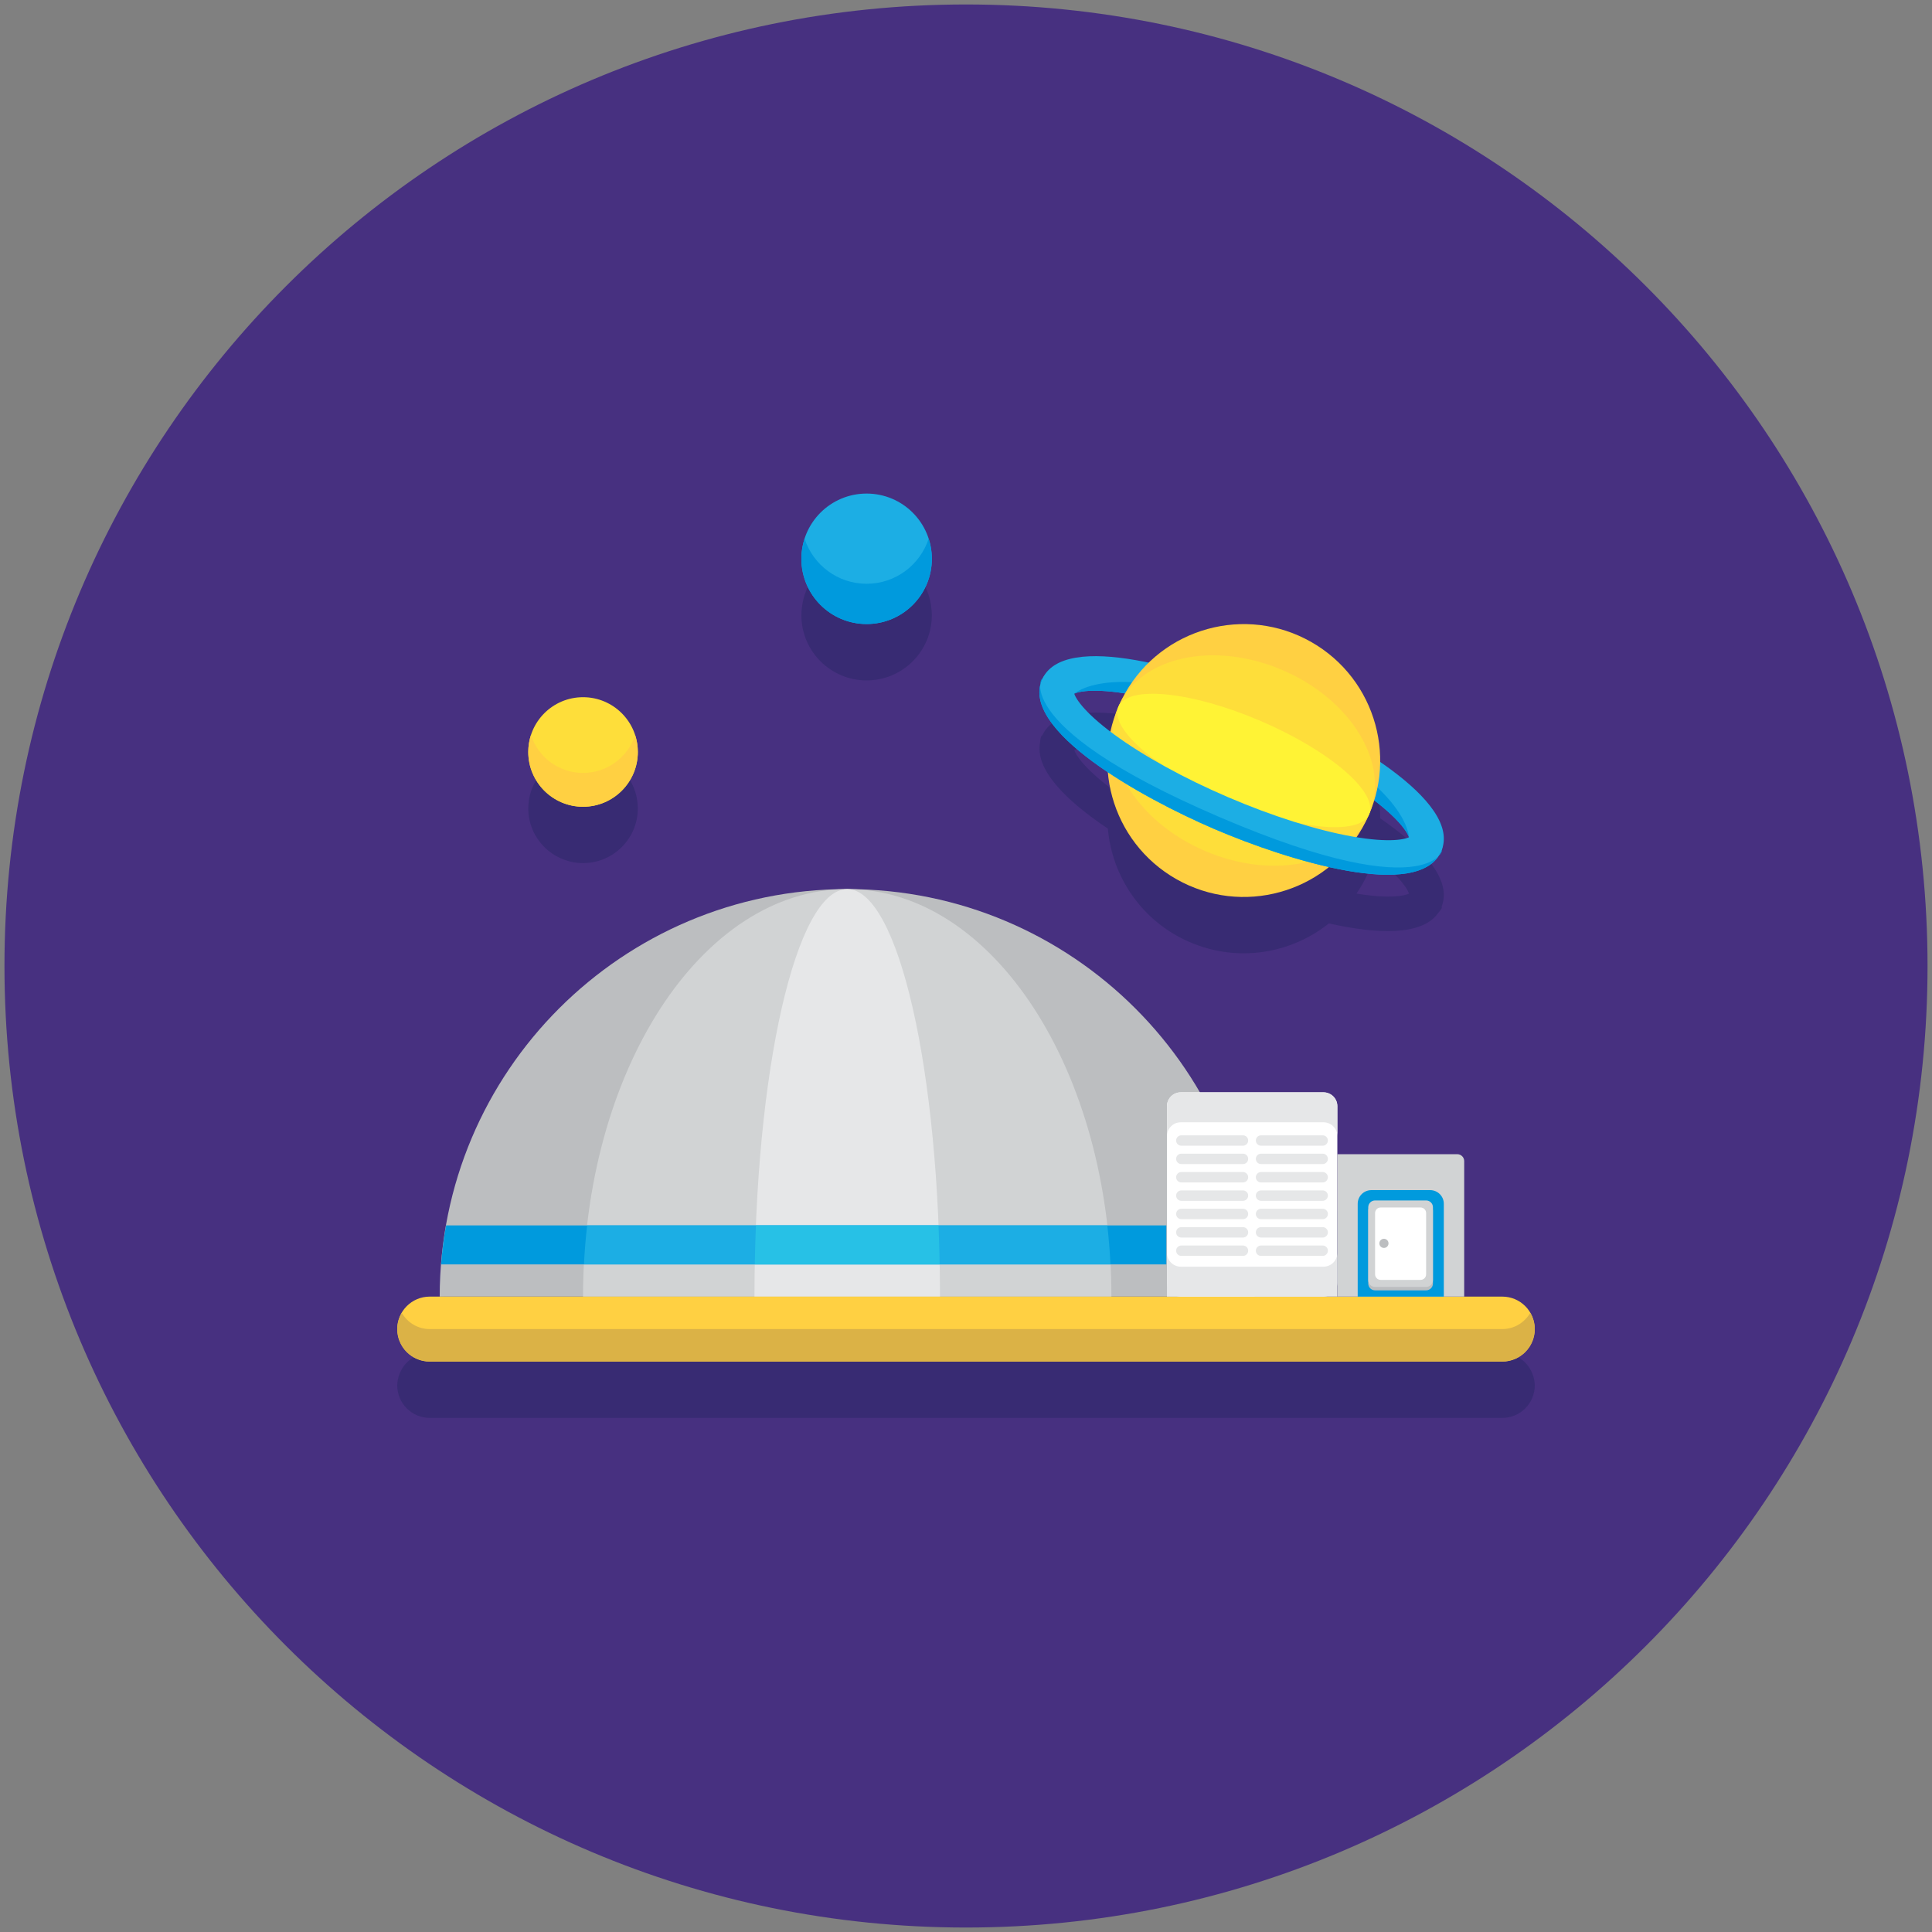 <svg width="328" height="328" viewBox="0 0 328 328" fill="none" xmlns="http://www.w3.org/2000/svg">
<rect x="0" y="0" width="328" height="328" fill="#808080" stroke="none"/>
<g id="Group">
<g id="Group_2">
<path id="Vector" d="M164 327.242C254.156 327.242 327.242 254.156 327.242 164C327.242 73.844 254.156 0.758 164 0.758C73.844 0.758 0.758 73.844 0.758 164C0.758 254.156 73.844 327.242 164 327.242Z" fill="#473080"/>
<path id="Vector_2" d="M164.001 305.229C241.999 305.229 305.23 241.999 305.23 164C305.23 86.001 241.999 22.771 164.001 22.771C86.002 22.771 22.771 86.001 22.771 164C22.771 241.999 86.002 305.229 164.001 305.229Z" fill="#473080"/>
</g>
<g id="Group_3">
<path id="Vector_3" d="M260.559 235.21C260.559 234.889 260.52 234.578 260.464 234.275C260.442 234.145 260.414 234.019 260.382 233.893C260.347 233.754 260.302 233.618 260.255 233.484C260.135 233.124 259.983 232.78 259.794 232.456C259.794 232.455 259.793 232.455 259.793 232.454C258.839 230.813 257.08 229.697 255.046 229.697H248.578V206.693C248.578 206.044 248.052 205.516 247.401 205.516H227.042V202.453V197.37C227.042 196.233 226.235 195.284 225.163 195.065C225.01 195.034 224.852 195.017 224.689 195.017H203.689C191.713 174.392 169.401 160.512 143.834 160.512C109.751 160.512 81.445 185.165 75.724 217.606C75.533 218.69 75.368 219.784 75.228 220.884C75.228 220.889 75.227 220.894 75.227 220.898C74.86 223.782 74.651 226.713 74.651 229.695H72.956C70.921 229.695 69.163 230.81 68.209 232.451C68.209 232.452 68.209 232.452 68.208 232.454C68.019 232.778 67.867 233.119 67.747 233.482C67.7 233.617 67.655 233.751 67.62 233.891C67.588 234.016 67.56 234.142 67.538 234.272C67.482 234.577 67.443 234.886 67.443 235.207C67.443 238.25 69.911 240.718 72.954 240.718H255.047C258.091 240.722 260.559 238.255 260.559 235.21Z" fill="#382B73"/>
<path id="Vector_4" d="M188.082 140.672C188.8 148.901 193.902 156.48 202.026 159.964C210.148 163.448 219.157 161.922 225.614 156.769C233.932 158.639 241.528 158.87 244.19 154.956C244.924 154.23 244.864 153.66 244.69 154.063C246.69 149.398 241.491 143.867 234.313 138.929C234.408 129.859 229.14 121.193 220.283 117.394C211.427 113.596 201.519 115.752 195.012 122.071C186.488 120.275 178.896 120.32 176.894 124.985C177.068 124.581 176.613 124.93 176.592 125.963C175.593 130.59 180.994 135.934 188.082 140.672ZM186.765 126.854C186.876 126.858 186.987 126.862 187.103 126.867C187.255 126.875 187.415 126.885 187.576 126.896C187.695 126.904 187.811 126.911 187.934 126.921C188.105 126.934 188.286 126.952 188.465 126.968C188.59 126.981 188.712 126.992 188.842 127.005C189.033 127.026 189.234 127.05 189.435 127.075C189.567 127.091 189.694 127.105 189.831 127.123C190.055 127.153 190.293 127.187 190.529 127.223C190.652 127.24 190.767 127.255 190.893 127.276C190.926 127.281 190.961 127.288 190.994 127.292C190.585 128.017 190.206 128.768 189.872 129.55C189.274 130.941 188.835 132.362 188.525 133.788C184.017 130.375 182.617 128.135 182.383 127.337C182.424 127.316 182.475 127.294 182.528 127.272C182.56 127.26 182.595 127.246 182.631 127.234C182.679 127.216 182.724 127.199 182.779 127.182C182.811 127.172 182.85 127.161 182.885 127.152C182.943 127.135 182.999 127.119 183.062 127.104C183.103 127.094 183.15 127.085 183.196 127.074C183.261 127.059 183.328 127.044 183.401 127.03C183.451 127.02 183.509 127.011 183.563 127.001C183.64 126.989 183.718 126.975 183.801 126.963C183.863 126.955 183.928 126.946 183.993 126.938C184.079 126.927 184.166 126.918 184.259 126.908C184.332 126.901 184.41 126.895 184.486 126.888C184.582 126.879 184.68 126.873 184.783 126.866C184.865 126.86 184.951 126.856 185.039 126.852C185.148 126.847 185.259 126.843 185.375 126.84C185.466 126.837 185.561 126.836 185.658 126.834C185.78 126.833 185.907 126.833 186.035 126.834C186.136 126.836 186.239 126.836 186.344 126.838C186.48 126.843 186.622 126.848 186.765 126.854ZM233.668 145.725C233.858 145.874 234.049 146.023 234.227 146.166C234.334 146.253 234.432 146.336 234.535 146.421C234.688 146.548 234.844 146.675 234.987 146.797C235.093 146.886 235.19 146.972 235.29 147.059C235.419 147.173 235.551 147.286 235.674 147.396C235.769 147.482 235.86 147.565 235.951 147.65C236.067 147.755 236.181 147.862 236.289 147.964C236.374 148.045 236.453 148.121 236.532 148.199C236.636 148.301 236.737 148.4 236.833 148.496C236.907 148.57 236.978 148.644 237.048 148.716C237.138 148.809 237.225 148.901 237.309 148.991C237.374 149.062 237.439 149.132 237.502 149.202C237.578 149.286 237.652 149.368 237.722 149.45C237.779 149.517 237.837 149.583 237.89 149.647C237.956 149.727 238.018 149.803 238.079 149.878C238.126 149.938 238.174 149.997 238.219 150.055C238.275 150.127 238.327 150.197 238.379 150.267C238.419 150.32 238.46 150.375 238.497 150.427C238.545 150.494 238.587 150.556 238.63 150.621C238.661 150.667 238.695 150.716 238.724 150.762C238.762 150.822 238.796 150.878 238.831 150.935C238.855 150.978 238.882 151.02 238.906 151.06C238.936 151.113 238.96 151.161 238.986 151.21C239.006 151.245 239.027 151.284 239.044 151.318C239.068 151.367 239.086 151.41 239.105 151.455C239.122 151.493 239.14 151.531 239.152 151.567C239.171 151.619 239.19 151.668 239.202 151.712C238.463 152.092 235.875 152.621 230.295 151.708C231.115 150.499 231.841 149.203 232.439 147.811C232.774 147.029 233.057 146.237 233.3 145.442C233.326 145.462 233.356 145.483 233.382 145.503C233.482 145.577 233.571 145.65 233.668 145.725Z" fill="#382B73"/>
<path id="Vector_5" d="M147.126 115.514C153.242 115.514 158.201 110.555 158.201 104.438C158.201 103.894 158.149 103.364 158.073 102.84C158.059 102.747 158.047 102.654 158.03 102.561C157.94 102.035 157.82 101.519 157.658 101.02C156.217 96.578 152.049 93.363 147.127 93.363C142.205 93.363 138.037 96.577 136.596 101.02C136.434 101.518 136.314 102.034 136.224 102.56C136.207 102.653 136.195 102.746 136.181 102.84C136.106 103.362 136.053 103.894 136.053 104.438C136.05 110.555 141.009 115.514 147.126 115.514Z" fill="#382B73"/>
<path id="Vector_6" d="M89.794 135.892C89.729 136.332 89.686 136.778 89.686 137.234C89.686 138.197 89.832 139.125 90.104 139.999C90.284 140.581 90.522 141.139 90.808 141.667C91.058 142.128 91.352 142.56 91.675 142.968C91.738 143.049 91.799 143.131 91.865 143.209C92.743 144.254 93.849 145.097 95.102 145.674C95.265 145.749 95.429 145.819 95.596 145.885C96.647 146.298 97.789 146.531 98.987 146.531C102.518 146.531 105.589 144.564 107.164 141.664C107.88 140.346 108.286 138.837 108.286 137.232C108.286 136.775 108.242 136.328 108.178 135.889C108.167 135.811 108.156 135.733 108.143 135.655C108.067 135.214 107.966 134.78 107.829 134.362C106.62 130.631 103.12 127.932 98.987 127.932C94.853 127.932 91.353 130.631 90.144 134.362C90.008 134.78 89.907 135.214 89.831 135.655C89.815 135.736 89.805 135.813 89.794 135.892Z" fill="#382B73"/>
</g>
<g id="Group_4">
<g id="Group_5">
<g id="Group_6">
<path id="Vector_7" d="M74.65 220.128C74.65 181.918 105.625 150.943 143.836 150.943C182.044 150.943 213.021 181.918 213.021 220.128H74.65Z" fill="#BCBEC0"/>
<path id="Vector_8" d="M98.984 220.128C98.984 181.918 119.064 150.943 143.835 150.943C168.606 150.943 188.686 181.918 188.686 220.128H98.984Z" fill="#D1D3D4"/>
<path id="Vector_9" d="M128.09 220.128C128.09 181.918 135.139 150.943 143.836 150.943C152.531 150.943 159.582 181.918 159.582 220.128H128.09Z" fill="#E6E7E8"/>
</g>
<path id="Vector_10" d="M74.885 214.66H198.01V208.039H75.726C75.341 210.212 75.061 212.422 74.885 214.66Z" fill="#009ADD"/>
<path id="Vector_11" d="M99.137 214.66H188.533C188.42 212.42 188.238 210.212 187.989 208.039H99.681C99.433 210.212 99.25 212.422 99.137 214.66Z" fill="#1CAEE4"/>
<path id="Vector_12" d="M128.143 214.66H159.526C159.487 212.42 159.422 210.212 159.335 208.039H128.333C128.246 210.212 128.184 212.422 128.143 214.66Z" fill="#27C1E6"/>
</g>
<g id="Group_7">
<path id="Vector_13" d="M255.047 220.128H72.954C69.911 220.128 67.443 222.596 67.443 225.64C67.443 228.683 69.911 231.151 72.954 231.151H255.046C258.089 231.151 260.557 228.683 260.557 225.64C260.559 222.596 258.091 220.128 255.047 220.128Z" fill="#FFD042"/>
<path id="Vector_14" d="M255.047 225.64H72.954C70.92 225.64 69.162 224.524 68.208 222.883C67.735 223.697 67.443 224.631 67.443 225.64C67.443 228.684 69.911 231.151 72.954 231.151H255.047C258.091 231.151 260.559 228.683 260.559 225.64C260.559 224.631 260.267 223.697 259.794 222.883C258.84 224.525 257.082 225.64 255.047 225.64Z" fill="#DBB246"/>
</g>
<g id="Group_8">
<g id="Group_9">
<g id="Group_10">
<path id="Vector_15" d="M224.69 185.449H200.47C199.17 185.449 198.117 186.503 198.117 187.802V217.775C198.117 219.075 199.171 220.128 200.47 220.128H224.69C225.99 220.128 227.043 219.074 227.043 217.775V187.802C227.043 186.502 225.99 185.449 224.69 185.449Z" fill="white"/>
<path id="Vector_16" d="M224.69 215.047H200.47C199.17 215.047 198.117 213.993 198.117 212.694V220.13H227.043V212.694C227.043 213.993 225.99 215.047 224.69 215.047Z" fill="#E6E7E8"/>
<path id="Vector_17" d="M200.47 190.531H224.69C225.99 190.531 227.043 191.586 227.043 192.884V187.801C227.043 186.501 225.989 185.448 224.69 185.448H200.47C199.17 185.448 198.117 186.502 198.117 187.801V192.884C198.117 191.586 199.171 190.531 200.47 190.531Z" fill="#E6E7E8"/>
<g id="Group_11">
<path id="Vector_18" d="M211.023 194.51H200.556C200.069 194.51 199.674 194.115 199.674 193.628C199.674 193.141 200.069 192.746 200.556 192.746H211.023C211.511 192.746 211.906 193.141 211.906 193.628C211.906 194.115 211.511 194.51 211.023 194.51Z" fill="#E6E7E8"/>
<path id="Vector_19" d="M211.023 197.627H200.556C200.069 197.627 199.674 197.232 199.674 196.745C199.674 196.257 200.069 195.863 200.556 195.863H211.023C211.511 195.863 211.906 196.258 211.906 196.745C211.906 197.232 211.511 197.627 211.023 197.627Z" fill="#E6E7E8"/>
<path id="Vector_20" d="M211.023 200.745H200.556C200.069 200.745 199.674 200.35 199.674 199.864C199.674 199.376 200.069 198.98 200.556 198.98H211.023C211.511 198.98 211.906 199.376 211.906 199.864C211.906 200.35 211.511 200.745 211.023 200.745Z" fill="#E6E7E8"/>
<path id="Vector_21" d="M211.023 203.864H200.556C200.069 203.864 199.674 203.469 199.674 202.982C199.674 202.494 200.069 202.099 200.556 202.099H211.023C211.511 202.099 211.906 202.494 211.906 202.982C211.906 203.469 211.511 203.864 211.023 203.864Z" fill="#E6E7E8"/>
<path id="Vector_22" d="M211.023 206.981H200.556C200.069 206.981 199.674 206.586 199.674 206.098C199.674 205.611 200.069 205.216 200.556 205.216H211.023C211.511 205.216 211.906 205.611 211.906 206.098C211.906 206.586 211.511 206.981 211.023 206.981Z" fill="#E6E7E8"/>
<path id="Vector_23" d="M211.023 210.1H200.556C200.069 210.1 199.674 209.704 199.674 209.216C199.674 208.73 200.069 208.334 200.556 208.334H211.023C211.511 208.334 211.906 208.73 211.906 209.216C211.906 209.704 211.511 210.1 211.023 210.1Z" fill="#E6E7E8"/>
<path id="Vector_24" d="M211.023 213.219H200.556C200.069 213.219 199.674 212.824 199.674 212.335C199.674 211.849 200.069 211.454 200.556 211.454H211.023C211.511 211.454 211.906 211.849 211.906 212.335C211.906 212.824 211.511 213.219 211.023 213.219Z" fill="#E6E7E8"/>
</g>
<g id="Group_12">
<path id="Vector_25" d="M224.556 194.51H214.089C213.602 194.51 213.207 194.115 213.207 193.628C213.207 193.141 213.602 192.746 214.089 192.746H224.556C225.044 192.746 225.439 193.141 225.439 193.628C225.438 194.115 225.043 194.51 224.556 194.51Z" fill="#E6E7E8"/>
<path id="Vector_26" d="M224.556 197.627H214.089C213.602 197.627 213.207 197.232 213.207 196.745C213.207 196.257 213.602 195.863 214.089 195.863H224.556C225.044 195.863 225.439 196.258 225.439 196.745C225.438 197.232 225.043 197.627 224.556 197.627Z" fill="#E6E7E8"/>
<path id="Vector_27" d="M224.556 200.745H214.089C213.602 200.745 213.207 200.35 213.207 199.864C213.207 199.376 213.602 198.98 214.089 198.98H224.556C225.044 198.98 225.439 199.376 225.439 199.864C225.438 200.35 225.043 200.745 224.556 200.745Z" fill="#E6E7E8"/>
<path id="Vector_28" d="M224.556 203.864H214.089C213.602 203.864 213.207 203.469 213.207 202.982C213.207 202.494 213.602 202.099 214.089 202.099H224.556C225.044 202.099 225.439 202.494 225.439 202.982C225.438 203.469 225.043 203.864 224.556 203.864Z" fill="#E6E7E8"/>
<path id="Vector_29" d="M224.556 206.981H214.089C213.602 206.981 213.207 206.586 213.207 206.098C213.207 205.611 213.602 205.216 214.089 205.216H224.556C225.044 205.216 225.439 205.611 225.439 206.098C225.438 206.586 225.043 206.981 224.556 206.981Z" fill="#E6E7E8"/>
<path id="Vector_30" d="M224.556 210.1H214.089C213.602 210.1 213.207 209.704 213.207 209.216C213.207 208.73 213.602 208.334 214.089 208.334H224.556C225.044 208.334 225.439 208.73 225.439 209.216C225.438 209.704 225.043 210.1 224.556 210.1Z" fill="#E6E7E8"/>
<path id="Vector_31" d="M224.556 213.219H214.089C213.602 213.219 213.207 212.824 213.207 212.335C213.207 211.849 213.602 211.454 214.089 211.454H224.556C225.044 211.454 225.439 211.849 225.439 212.335C225.438 212.824 225.043 213.219 224.556 213.219Z" fill="#E6E7E8"/>
</g>
</g>
<path id="Vector_32" d="M248.579 220.128H227.045V195.948H247.404C248.053 195.948 248.581 196.475 248.581 197.125V220.128H248.579Z" fill="#D1D3D4"/>
</g>
<g id="Group_13">
<path id="Vector_33" d="M242.801 202.05H232.82C231.539 202.05 230.5 203.089 230.5 204.37V220.129H245.121V204.37C245.121 203.089 244.082 202.05 242.801 202.05Z" fill="#009ADD"/>
<path id="Vector_34" d="M242.114 219.065H233.448C232.807 219.065 232.289 218.545 232.289 217.906V205.542C232.289 204.901 232.809 204.381 233.448 204.381H242.114C242.755 204.381 243.274 204.901 243.274 205.542V217.906C243.274 218.545 242.755 219.065 242.114 219.065Z" fill="#BCBEC0"/>
<path id="Vector_35" d="M242.114 218.485H233.448C232.807 218.485 232.289 217.966 232.289 217.325V204.961C232.289 204.32 232.809 203.802 233.448 203.802H242.114C242.755 203.802 243.274 204.321 243.274 204.961V217.325C243.274 217.966 242.755 218.485 242.114 218.485Z" fill="#D1D3D4"/>
<path id="Vector_36" d="M241.173 217.289H234.393C233.872 217.289 233.451 216.867 233.451 216.347V205.941C233.451 205.421 233.874 204.998 234.393 204.998H241.173C241.694 204.998 242.115 205.421 242.115 205.941V216.347C242.115 216.867 241.694 217.289 241.173 217.289Z" fill="white"/>
<path id="Vector_37" d="M235.731 211.09C235.731 211.519 235.384 211.867 234.954 211.867C234.525 211.867 234.178 211.519 234.178 211.09C234.178 210.662 234.525 210.313 234.954 210.313C235.384 210.313 235.731 210.661 235.731 211.09Z" fill="#BCBEC0"/>
</g>
</g>
<g id="Group_14">
<g id="Group_15">
<path id="Vector_38" d="M178.439 119.277C179.892 119.9 181.571 119.26 182.249 117.848C182.783 117.457 185.506 116.729 192.037 117.896C198.121 118.983 205.601 121.352 213.101 124.57C220.602 127.787 227.475 131.574 232.455 135.233C237.802 139.161 239.153 141.637 239.237 142.292C238.68 143.756 239.375 145.413 240.828 146.036C242.321 146.676 244.05 145.986 244.69 144.493C248.343 135.977 228.011 124.565 215.42 119.164C202.83 113.764 180.547 106.897 176.896 115.414C176.254 116.907 176.946 118.637 178.439 119.277Z" fill="#1CAEE4"/>
</g>
<path id="Vector_39" d="M214.26 121.867C239.092 132.519 239.201 142.14 239.201 142.14C238.956 141.306 237.451 138.905 232.454 135.233C227.473 131.574 220.601 127.787 213.1 124.57C205.6 121.353 198.119 118.982 192.036 117.895C185.931 116.806 183.153 117.369 182.381 117.767C182.381 117.767 189.427 111.217 214.26 121.867Z" fill="#009ADD"/>
<path id="Vector_40" d="M231.292 140.557C237.61 129.435 233.715 115.298 222.593 108.98C211.472 102.663 197.334 106.557 191.017 117.679C184.699 128.801 188.594 142.938 199.716 149.256C210.838 155.573 224.975 151.679 231.292 140.557Z" fill="#FFD042"/>
<path id="Vector_41" d="M232.436 138.244C236.072 129.767 229.491 118.807 217.736 113.765C205.981 108.723 193.504 111.507 189.867 119.985C186.231 128.463 192.812 139.422 204.567 144.465C216.322 149.507 228.799 146.722 232.436 138.244Z" fill="#FEDE3A"/>
<path id="Vector_42" d="M208.279 135.811C220.034 140.853 230.851 141.94 232.438 138.238C234.026 134.536 225.784 127.448 214.029 122.406C202.274 117.364 191.457 116.277 189.87 119.979C188.282 123.681 196.524 130.769 208.279 135.811Z" fill="#FFF335"/>
<g id="Group_16">
<path id="Vector_43" d="M206.163 140.743C218.754 146.143 241.036 153.01 244.688 144.493C245.328 143 244.637 141.27 243.144 140.631C241.691 140.007 240.012 140.646 239.334 142.059C238.801 142.45 236.077 143.178 229.546 142.01C223.462 140.923 215.982 138.554 208.482 135.337C200.982 132.12 194.109 128.333 189.128 124.674C183.781 120.746 182.43 118.27 182.347 117.615C182.903 116.151 182.209 114.494 180.755 113.871C179.262 113.231 177.533 113.921 176.893 115.414C173.241 123.93 193.574 135.342 206.163 140.743Z" fill="#1CAEE4"/>
</g>
<path id="Vector_44" d="M207.033 138.715C244.535 154.8 245.329 143 244.688 144.493C241.035 153.009 218.753 146.142 206.164 140.743C193.573 135.342 173.24 123.93 176.893 115.414C177.535 113.921 169.532 122.63 207.033 138.715Z" fill="#009ADD"/>
</g>
<g id="Group_17">
<g id="Group_18">
<g id="Group_19">
<g id="Group_20">
<path id="Vector_45" d="M147.126 105.944C153.243 105.944 158.202 100.985 158.202 94.868C158.202 88.751 153.243 83.793 147.126 83.793C141.009 83.793 136.051 88.751 136.051 94.868C136.051 100.985 141.009 105.944 147.126 105.944Z" fill="#1CAEE4"/>
</g>
</g>
<g id="Group_21">
<path id="Vector_46" d="M147.127 99.108C142.204 99.108 138.037 95.894 136.596 91.45C136.247 92.528 136.053 93.675 136.053 94.868C136.053 100.985 141.012 105.944 147.128 105.944C153.245 105.944 158.204 100.985 158.204 94.868C158.204 93.675 158.01 92.528 157.661 91.45C156.217 95.892 152.05 99.108 147.127 99.108Z" fill="#009ADD"/>
</g>
</g>
</g>
<g id="Group_22">
<g id="Group_23">
<g id="Group_24">
<path id="Vector_47" d="M98.985 136.964C104.121 136.964 108.285 132.8 108.285 127.664C108.285 122.528 104.121 118.365 98.985 118.365C93.849 118.365 89.686 122.528 89.686 127.664C89.686 132.8 93.849 136.964 98.985 136.964Z" fill="#FEDE3A"/>
</g>
</g>
<g id="Group_25">
<path id="Vector_48" d="M98.985 131.223C94.851 131.223 91.352 128.524 90.142 124.793C89.848 125.697 89.686 126.661 89.686 127.663C89.686 132.799 93.849 136.962 98.985 136.962C104.12 136.962 108.285 132.799 108.285 127.663C108.285 126.661 108.122 125.697 107.828 124.793C106.618 128.524 103.118 131.223 98.985 131.223Z" fill="#FFD042"/>
</g>
</g>
</g>
</g>
</svg>
